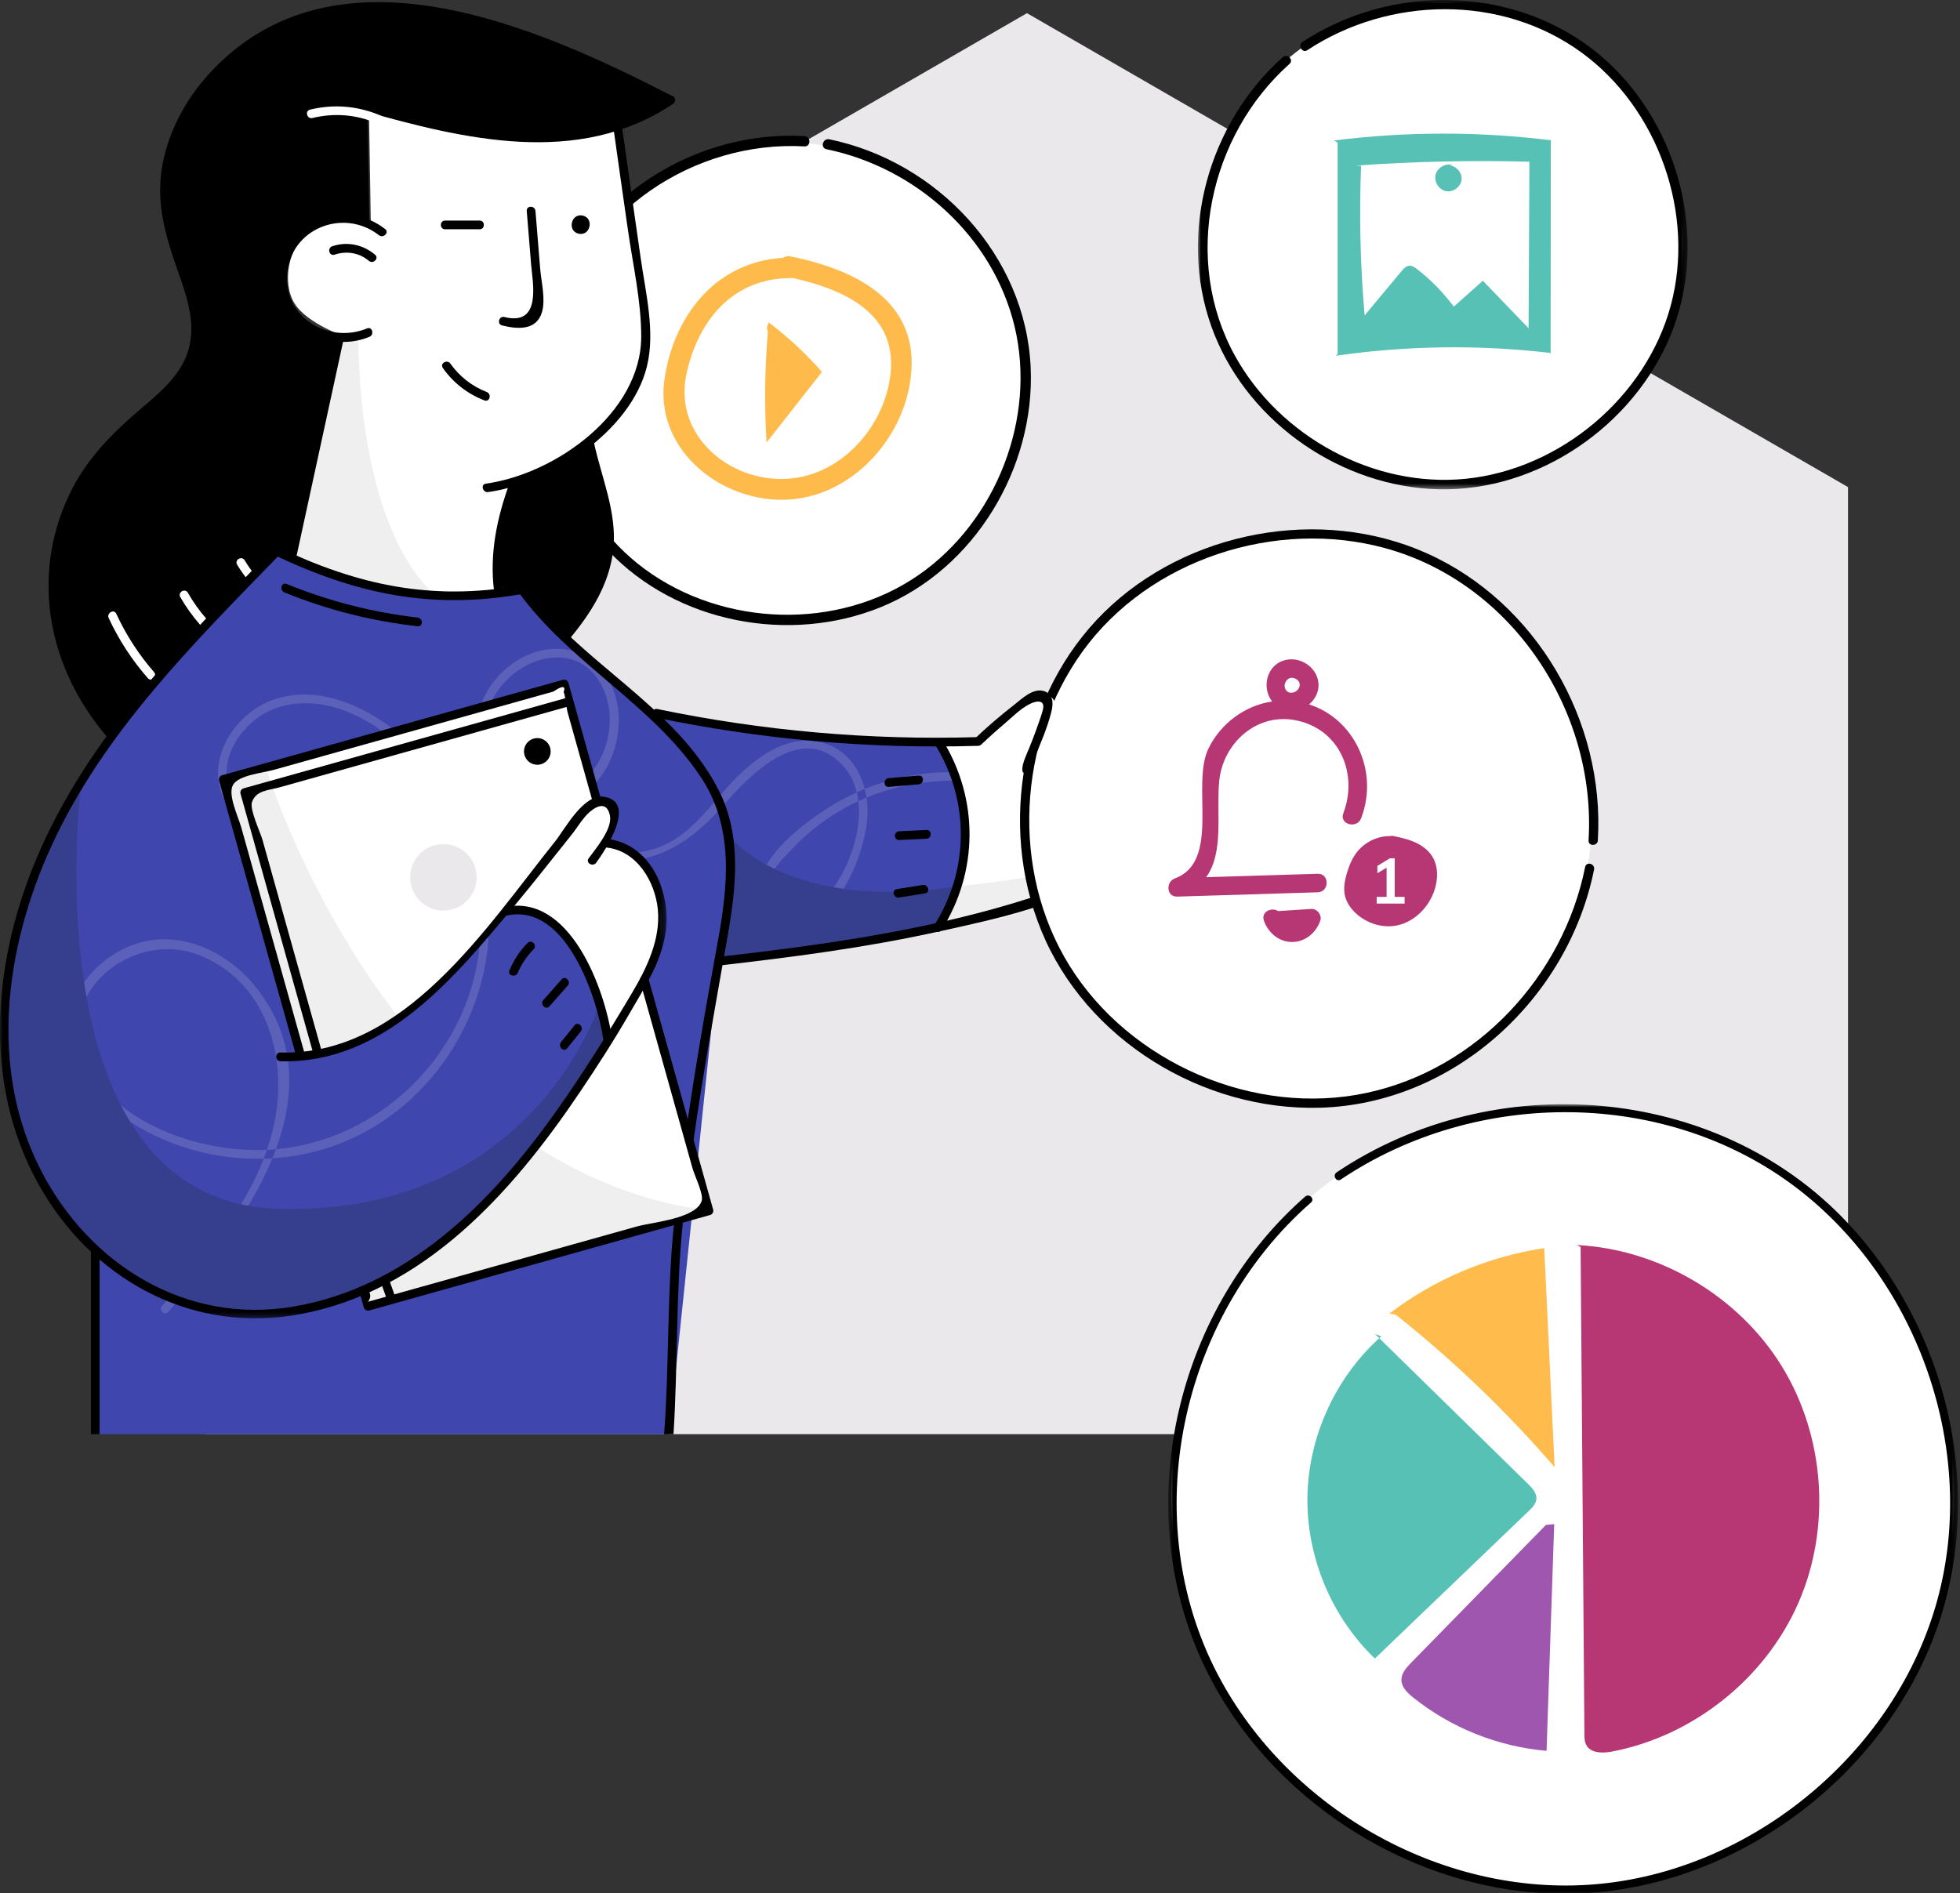 <svg xmlns="http://www.w3.org/2000/svg" xmlns:xlink="http://www.w3.org/1999/xlink" width="355" height="343" version="1.1" viewBox="0 0 355 343"><rect x="0" y="0" width="355" height="343" fill="#333333" stroke="none"/><title>Group 161</title><desc>Created with Sketch.</desc><defs><polygon id="path-1" points=".965 .921 89.672 .921 89.672 89.57 .965 89.57"/><polygon id="path-3" points=".587 .959 143.646 .959 143.646 144 .587 144"/><polygon id="path-5" points="0 .011 120.73 .011 120.73 139.75 0 139.75"/></defs><g id="Page-1" fill="none" fill-rule="evenodd" stroke="none" stroke-width="1"><g id="Group-161" transform="translate(0, -1)"><polygon id="Fill-1" fill="#EAE8EB" points="186.007 3.384 37.301 89.239 37.301 260.81 334.715 260.81 334.715 89.239"/><g id="Group-26" transform="translate(211, 0.079)"><path id="Fill-2" fill="#FFF" d="M19.468,75.746 C36.483,92.761 64.07,92.761 81.085,75.746 C98.1,58.731 98.1,31.144 81.085,14.129 C64.07,-2.886 36.483,-2.886 19.468,14.129 C2.453,31.144 2.453,58.731 19.468,75.746"/><g id="Group-6" transform="translate(5, 0)"><mask id="mask-2" fill="#fff"><use xlink:href="#path-1"/></mask><path id="Fill-4" fill="#000" d="M16.343,11.278 C2.961,23.209 -2.68,43.008 3.414,60.073 C9.294,76.54 25.579,88.38 42.954,89.489 C60.928,90.637 78.513,79.359 85.947,63.122 C93.271,47.122 89.428,27.444 77.636,14.594 C62.906,-1.459 37.774,-3.238 19.916,8.523 C18.994,9.13 19.856,10.622 20.785,10.01 C35.611,0.246 55.937,-0.171 70.495,10.47 C84.374,20.615 91.087,39.693 86.609,56.282 C82.128,72.879 66.599,85.906 49.527,87.65 C32.835,89.356 15.781,79.998 7.695,65.401 C-1.937,48.013 2.989,25.488 17.561,12.496 C18.39,11.757 17.169,10.542 16.343,11.278" mask="url(#mask-2)"/></g><path id="Fill-7" fill="#58C1B6" d="M30.612,26.373 C43.68,24.723 56.955,24.714 70.025,26.346 L69.89,26.426 C69.878,39.292 69.864,52.159 69.851,65.025 L69.729,64.846 C56.86,63.346 43.796,63.519 30.971,65.362 L31.273,65.025 L31.273,26.753 L30.612,26.373 Z"/><path id="Fill-9" fill="#FFF" d="M35.522,30.983 C35.163,40.009 35.379,49.059 36.169,58.058 C38.393,55.388 40.617,52.717 42.841,50.046 C43.217,49.596 43.656,49.111 44.24,49.065 C44.764,49.023 45.237,49.35 45.653,49.67 C48.173,51.614 50.421,53.91 52.312,56.471 C54.068,54.907 55.824,53.344 57.581,51.781 C60.341,54.65 63.102,57.519 65.862,60.388 C65.912,50.33 65.961,40.272 66.011,30.213 C55.546,29.939 45.068,30.174 34.626,30.916"/><path id="Fill-11" fill="#58C1B6" d="M52.153,30.806 C50.89,30.424 49.388,31.239 49.036,32.511 C48.684,33.782 49.569,35.263 50.859,35.539 C52.15,35.815 53.571,34.807 53.721,33.496 C53.872,32.185 52.698,30.876 51.379,30.9"/><path id="Fill-13" fill="#FFF" d="M21.89,322.151 C49.582,349.842 94.481,349.842 122.173,322.151 C149.866,294.459 149.866,249.56 122.173,221.868 C94.481,194.175 49.582,194.175 21.89,221.868 C-5.802,249.56 -5.802,294.459 21.89,322.151"/><g id="Group-17" transform="translate(0, 200)"><mask id="mask-4" fill="#fff"><use xlink:href="#path-3"/></mask><path id="Fill-15" fill="#000" d="M25.402,17.689 C3.652,36.705 -5.177,68.939 4.469,96.306 C13.935,123.163 40.746,142.435 69.038,143.913 C98.053,145.429 126.262,126.95 137.959,100.609 C149.517,74.581 142.847,42.797 123.486,22.285 C99.802,-2.808 59.328,-5.702 31.085,13.307 C30.288,13.844 31.038,15.143 31.842,14.602 C56.371,-1.907 90.894,-1.958 114.595,16.264 C136.588,33.17 147.219,63.806 139.928,90.647 C132.533,117.87 107.165,139.273 79.121,142.161 C51.138,145.042 22.601,129.106 9.589,104.311 C-5.205,76.124 2.751,39.48 26.463,18.75 C27.191,18.113 26.126,17.056 25.402,17.689" mask="url(#mask-4)"/></g><path id="Fill-18" fill="#FFBB4B" d="M41.812,239.091 C52.235,247.37 61.879,256.63 70.576,266.709 C69.949,253.482 69.323,240.256 68.696,227.03 C58.55,228.539 48.803,232.659 40.651,238.885"/><path id="Fill-20" fill="#57C1B6" d="M39.189,243.008 C31,250.252 26.025,261.005 25.806,271.935 C25.587,282.865 30.126,293.81 38.019,301.375 C47.311,292.466 56.602,283.557 65.894,274.648 C66.526,274.042 67.198,273.356 67.274,272.484 C67.367,271.414 66.54,270.511 65.773,269.76 C56.528,260.7 47.282,251.64 38.036,242.58"/><path id="Fill-22" fill="#9E56AF" d="M68.994,277.178 C60.862,285.494 52.73,293.811 44.598,302.127 C43.732,303.013 42.807,304.04 42.83,305.279 C42.855,306.575 43.911,307.594 44.922,308.407 C51.793,313.93 60.332,317.349 69.116,318.094 C69.578,304.402 70.04,290.71 70.502,277.018"/><path id="Fill-24" fill="#B73774" d="M75.285,226.829 C75.514,256.247 75.743,285.666 75.972,315.085 C75.977,315.738 75.989,316.418 76.284,317.001 C77.074,318.558 79.277,318.553 80.992,318.225 C95.664,315.419 108.679,305.05 114.693,291.375 C120.707,277.7 119.552,261.1 111.702,248.39 C103.853,235.679 89.528,227.212 74.607,226.466"/></g><g id="Group-160" transform="translate(0, 1.079)"><path id="Fill-27" fill="#FFF" d="M98.889,69.208 C98.889,93.221 118.355,112.687 142.367,112.687 C166.38,112.687 185.846,93.221 185.846,69.208 C185.846,45.196 166.38,25.73 142.367,25.73 C118.355,25.73 98.889,45.196 98.889,69.208"/><path id="Fill-29" fill="#000" d="M145.701,24.571 C127.218,23.55 108.795,34.19 101.413,51.405 C94.581,67.338 98.298,87.161 110.199,99.719 C122.572,112.775 143.017,116.645 159.555,109.901 C176.53,102.979 187.482,84.677 186.679,66.514 C185.78,46.192 169.786,29.186 150.197,25.154 C149.022,24.912 148.52,26.713 149.7,26.956 C165.881,30.287 179.817,42.72 183.749,59.002 C187.767,75.635 180.45,94.305 166.432,104.054 C151.806,114.226 131.011,113.499 116.763,103 C103.087,92.922 96.992,74.265 101.176,57.913 C106.206,38.26 125.827,25.342 145.701,26.44 C146.903,26.507 146.899,24.637 145.701,24.571"/><path id="Fill-31" fill="#000" d="M65.765,19.176 L66.1,39.935 C66.1,39.935 56.807,37.686 52.571,44.877 C48.336,52.069 53.9,60.522 61.533,60.915 L52.857,100.856 C52.857,100.856 25.407,128.707 22.855,135.805 C22.855,135.805 10.758,125.315 9.501,108.973 C8.244,92.631 19.338,80.342 21.702,78.267 C24.066,76.193 38.833,67.129 34.908,55.069 C30.982,43.009 25.974,32.327 34.414,19.176 C42.854,6.025 63.932,-1.563 80.621,2.098 C99.234,6.181 120.485,17.551 120.485,17.551 C120.485,17.551 113.531,25.375 97.064,25.018 C80.598,24.661 65.765,19.176 65.765,19.176"/><path id="Fill-33" fill="#FFF" d="M42.95,102.218 C43.541,103.205 44.205,104.138 44.931,105.031 C45.202,105.364 45.765,105.307 46.048,105.031 C46.379,104.707 46.316,104.242 46.048,103.913 C45.408,103.126 44.835,102.291 44.314,101.421 C43.793,100.549 42.427,101.343 42.95,102.218"/><path id="Fill-35" fill="#FFF" d="M32.656,108.093 C33.694,109.895 34.904,111.577 36.272,113.143 C36.942,113.91 38.056,112.789 37.389,112.026 C36.108,110.559 34.991,108.983 34.02,107.296 C33.512,106.415 32.147,107.209 32.656,108.093"/><path id="Fill-37" fill="#FFF" d="M19.691,111.901 C21.531,115.864 23.903,119.483 26.771,122.777 C27.439,123.546 28.553,122.424 27.888,121.66 C25.106,118.464 22.838,114.945 21.055,111.104 C20.627,110.182 19.265,110.984 19.691,111.901"/><path id="Fill-39" fill="#000" d="M94.437,86.813 C93.207,86.859 88.479,100.149 91.027,106.625 L101.255,116.592 C101.255,116.592 110.086,107.091 110.382,98.416 C110.679,89.74 106.799,80.239 106.799,80.239 C106.799,80.239 100.876,83.773 98.969,84.74 C97.062,85.707 94.437,86.813 94.437,86.813"/><path id="Fill-41" fill="#FFF" d="M111.832,23.137 C111.832,23.137 118.198,60.839 116.544,65.471 C114.891,70.104 112.874,79.376 94.436,86.813 C93.52,87.624 87.822,97.695 91.028,106.625 C91.028,106.625 82.698,108.114 73.808,106.784 C64.916,105.454 53.911,100.857 53.911,100.857 L62.587,60.915 C62.587,60.915 55.667,58.617 53.344,54.884 C51.02,51.15 52.279,44.724 55.569,42.304 C58.858,39.885 63.206,38.679 67.154,39.935 L66.819,19.177 C66.819,19.177 83.325,24.043 90.722,24.531 C98.118,25.019 111.832,23.137 111.832,23.137"/><path id="Fill-43" fill="#3F46AD" d="M17.255,259.753 L121.201,259.753 L130.119,174.062 L169.868,167.977 C169.868,167.977 174.804,161.232 174.894,151.07 C174.984,140.91 170.056,134.436 170.056,134.436 C170.056,134.436 145.99,133.656 136.746,132.225 C127.501,130.794 117.05,128.577 117.05,128.577 C117.05,128.577 96.305,110.918 93.862,106.605 C93.862,106.605 83.198,108.978 73.57,106.792 C63.942,104.606 50.126,99.808 50.126,99.808 C50.126,99.808 21.412,128.072 14.772,140.989 C8.132,153.907 -14.493,192.885 17.255,226.723 L17.255,259.753 Z"/><path id="Fill-45" fill="#5B61B9" d="M30.476,237.592 C43.51,222.754 61.844,198.882 46.657,179.151 C41.72,172.736 33.354,168.382 25.206,170.717 C17.961,172.792 11.652,180.009 12.425,187.825 C13.358,197.271 23.078,203.854 31.167,206.984 C40.594,210.631 51.399,210.835 60.899,207.337 C79.043,200.654 90.595,181.306 88.31,162.198 C87.133,152.358 82.581,142.905 75.616,135.854 C69.088,129.246 58.662,123.23 49.159,126.804 C42.483,129.316 37.209,137.502 40.476,144.485 C44.174,152.385 54.974,153.249 62.518,153.66 C77.89,154.497 111.238,152.369 112.071,130.89 C112.341,123.925 107.752,117.094 100.228,117.466 C93.343,117.806 87.235,123.844 86.356,130.568 C85.01,140.867 93.569,150.091 102.412,153.862 C113.645,158.652 122.949,155.033 130.6,146.259 C135.674,140.438 145.333,130.16 152.893,138.88 C158.548,145.403 154.358,158.025 148.633,163.448 C145.817,166.116 137.384,168.727 139.732,158.681 C140.15,156.895 142.1,155.209 143.292,153.909 C145.763,151.217 148.654,148.887 151.786,147.01 C158.163,143.189 165.287,141.343 172.699,141.353 C173.716,141.354 173.717,139.775 172.699,139.773 C164.766,139.762 157.049,141.835 150.312,146.071 C145.51,149.092 137.853,154.791 137.347,161.024 C136.938,166.065 142.037,168.476 146.355,166.843 C152.619,164.476 156.472,154.554 157.061,148.472 C157.598,142.949 155.336,136.666 149.717,134.695 C142.635,132.21 135.993,137.75 131.614,142.666 C128.457,146.211 125.549,150.183 121.293,152.505 C115.643,155.588 108.748,154.81 103.041,152.375 C93.755,148.414 83.441,136.628 89.5,126.081 C91.86,121.973 96.607,118.79 101.453,119.041 C108.116,119.387 111.056,126.3 110.342,132.111 C108.952,143.42 96.812,147.933 87.151,150.08 C76.389,152.47 64.317,153.3 53.441,151.044 C48.675,150.054 43.132,147.867 41.484,142.788 C39.399,136.366 44.897,129.534 50.913,127.9 C62.227,124.827 73.613,134.34 79.494,143.07 C85.143,151.457 87.938,161.796 86.798,171.883 C84.545,191.824 67.344,207.931 47.22,208.259 C36.29,208.436 22.928,204 16.622,194.477 C7.94,181.363 23.453,167.613 36.513,173.118 C48.762,178.283 52.36,192.459 49.456,204.446 C46.41,217.023 37.684,226.997 29.359,236.475 C28.69,237.236 29.803,238.358 30.476,237.592"/><path id="Fill-47" fill="#FFF" d="M91.731,164.475 C91.731,164.475 105.809,146.573 106.742,145.949 C107.676,145.326 110.681,144.287 111.206,146.889 C111.731,149.491 109.874,152.673 109.874,152.673 C109.874,152.673 116.981,153.808 118.846,160.174 C120.71,166.539 121.068,175.639 110.608,187.746 C110.608,187.746 107.438,173.913 102.166,168.925 C96.895,163.936 91.731,164.475 91.731,164.475"/><path id="Fill-49" fill="#FFF" d="M170.056,134.436 L176.907,134.246 C176.907,134.246 187.999,123.646 189.156,126.168 C190.314,128.69 187.306,134.883 187.306,134.883 C187.306,134.883 203.963,131.761 205.694,131.864 C207.423,131.967 215.369,135.529 211.195,145.21 C207.019,154.891 194.97,163.396 169.869,167.977 C169.869,167.977 176.316,157.671 174.81,149.362 C173.304,141.053 170.056,134.436 170.056,134.436"/><path id="Fill-51" fill="#FFF" d="M54.303,190.602 L40.445,141.127 L102.19,123.832 L108.125,145.02 C108.125,145.02 97.167,158.174 91.731,164.476 C86.296,170.777 73.573,190.473 54.303,190.602"/><path id="Fill-53" fill="#FFF" d="M65.879,233.764 L66.663,236.561 L128.408,219.266 L116.824,177.911 C116.824,177.911 101.544,203.826 89.35,216.592 C77.157,229.358 65.879,233.764 65.879,233.764"/><path id="Fill-55" fill="#EFEFEF" d="M64.943,61.14 C64.943,61.14 64.264,93.44 78.195,107.181 C78.195,107.181 68.932,109.609 52.857,100.857 L61.532,60.915 L64.943,61.14 Z"/><path id="Fill-57" fill="#363E8E" d="M14.772,140.989 C14.772,140.989 4.7,217.864 50.79,218.929 C96.88,219.994 108.641,181.653 108.641,181.653 L110.607,187.746 C110.607,187.746 82.783,241.927 44.321,238.018 C5.86,234.11 -15.742,189.51 14.772,140.989"/><path id="Fill-59" fill="#363E8E" d="M132.006,151.304 C132.006,151.304 142.529,165.316 173.391,160.481 L169.868,167.976 L130.119,174.062 C130.119,174.062 134.778,155.987 132.006,151.304"/><path id="Fill-61" fill="#EFEFEF" d="M72.164,184.194 C55.274,162.502 48.16,138.965 48.16,138.965 L40.444,141.127 L54.181,191.129 C58.642,190.361 65.997,188.113 72.164,184.194"/><path id="Fill-63" fill="#EFEFEF" d="M97.433,207.803 C93.444,212.897 81.908,226.29 65.841,233.571 L66.662,236.561 L128.408,219.266 C116.64,217.711 106.356,213.512 97.433,207.803"/><path id="Fill-65" fill="#EFEFEF" d="M173.391,160.482 C173.391,160.482 199.547,158.043 206.362,152.954 C206.362,152.954 190.699,167.659 169.868,167.976 L173.391,160.482 Z"/><path id="Fill-67" fill="#FEBB4B" d="M160.945,69.801 C159.152,78.001 152.422,85.364 143.928,86.522 C132.936,88.022 121.808,79.163 124.342,67.619 C126.459,57.979 132.699,50.325 143.156,50.306 C143.293,50.306 143.419,50.29 143.54,50.267 C153.678,52.536 163.676,57.308 160.945,69.801 M143.21,46.378 C142.652,46.264 142.173,46.386 141.794,46.636 C129.809,47.34 122.085,56.914 120.357,68.571 C118.535,80.858 129.746,90.407 141.515,90.46 C153.046,90.512 162.671,80.84 164.72,69.857 C167.487,55.026 155.711,48.922 143.21,46.378"/><path id="Fill-69" fill="#FEBB4B" d="M139.078,60.056 C138.513,66.716 138.434,73.416 138.843,80.088 C142.186,75.825 145.532,71.562 148.877,67.3 C145.976,63.994 142.738,60.983 139.231,58.329 C139.12,58.655 139.011,58.98 138.9,59.306"/><path id="Fill-71" fill="#000" d="M90.941,58.874 C93.72,59.568 97.112,59.834 98.145,56.531 C98.87,54.209 98.03,50.948 97.838,48.597 C97.554,45.11 97.269,41.623 96.984,38.135 C96.902,37.129 95.322,37.121 95.405,38.135 C95.668,41.354 95.93,44.573 96.193,47.792 C96.463,51.102 98.19,59.057 91.361,57.351 C90.374,57.104 89.953,58.627 90.941,58.874"/><path id="Fill-73" fill="#000" d="M92.295,87.444 C90.016,93.676 88.665,100.137 89.461,106.783 C89.581,107.78 91.162,107.792 91.041,106.783 C90.261,100.27 91.586,93.971 93.818,87.864 C94.168,86.908 92.642,86.495 92.295,87.444"/><path id="Fill-75" fill="#000" d="M80.209,66.587 C82.116,69.285 84.662,71.266 87.743,72.46 C88.692,72.826 89.103,71.299 88.163,70.936 C85.495,69.903 83.223,68.126 81.573,65.79 C80.991,64.966 79.621,65.754 80.209,66.587"/><path id="Fill-77" fill="#000" d="M104.818,42.26 C106.934,42.72 107.652,39.432 105.533,38.971 C103.417,38.511 102.699,41.799 104.818,42.26"/><path id="Fill-79" fill="#000" d="M60.661,61.21 C57.806,74.356 54.951,87.501 52.096,100.647 C51.881,101.638 53.403,102.061 53.619,101.066 C56.474,87.921 59.329,74.775 62.184,61.63 C62.4,60.639 60.877,60.215 60.661,61.21"/><path id="Fill-81" fill="#000" d="M69.759,41.417 C62.674,35.891 51.889,39.299 50.538,48.579 C49.201,57.762 58.537,64.374 66.909,60.94 C67.837,60.559 67.431,59.03 66.489,59.417 C59.613,62.237 51.546,57.592 51.996,49.762 C52.48,41.356 62.177,37.492 68.642,42.534 C69.435,43.152 70.56,42.042 69.759,41.417"/><path id="Fill-83" fill="#000" d="M60.595,46.055 C62.759,45.326 65.054,45.693 66.817,47.18 C67.589,47.831 68.712,46.719 67.933,46.063 C65.755,44.225 62.894,43.615 60.175,44.532 C59.217,44.855 59.628,46.381 60.595,46.055"/><path id="Fill-85" fill="#000" d="M65.555,19.938 C83.932,25.13 104.729,30.251 121.868,18.755 C122.707,18.192 121.917,16.823 121.07,17.391 C104.276,28.655 83.959,23.496 65.975,18.415 C64.995,18.138 64.576,19.662 65.555,19.938"/><path id="Fill-87" fill="#000" d="M49.727,100.49 C64.53,107.527 78.112,110.389 94.399,107.554 C95.399,107.38 94.975,105.857 93.979,106.031 C78.179,108.781 64.872,105.946 50.524,99.126 C49.611,98.691 48.809,100.053 49.727,100.49"/><path id="Fill-89" fill="#000" d="M66.89,39.935 C66.778,33.016 66.666,26.096 66.555,19.176 C66.538,18.161 64.958,18.158 64.975,19.176 C65.087,26.096 65.199,33.016 65.31,39.935 C65.327,40.951 66.907,40.954 66.89,39.935"/><path id="Fill-91" fill="#000" d="M50.79,192.169 C69.615,192.715 82.467,176.85 93.426,163.702 C96.883,159.555 100.204,155.29 103.577,151.075 C104.602,149.793 105.606,148.02 106.865,146.964 C108.281,145.774 109.993,145.175 110.479,147.72 C110.931,150.084 107.884,153.696 106.614,155.417 C106.01,156.236 107.38,157.024 107.978,156.214 C109.489,154.168 115.515,145.227 109.416,144.266 C105.674,143.675 102.343,150.105 100.521,152.379 C87.98,168.037 73.173,191.239 50.79,190.589 C49.773,190.56 49.774,192.139 50.79,192.169"/><path id="Fill-93" fill="#000" d="M91.941,165.746 C102.515,163.567 108.154,180.571 109.282,188.239 C109.429,189.242 110.952,188.815 110.805,187.819 C109.499,178.933 103.2,161.816 91.521,164.223 C90.526,164.428 90.947,165.951 91.941,165.746"/><path id="Fill-95" fill="#000" d="M93.789,176.141 C94.463,174.536 95.446,173.105 96.666,171.869 C97.381,171.144 96.265,170.026 95.549,170.751 C94.126,172.194 93.049,173.854 92.266,175.721 C91.872,176.657 93.401,177.066 93.789,176.141"/><path id="Fill-97" fill="#000" d="M99.527,182.212 C100.628,180.964 101.728,179.718 102.828,178.47 C103.498,177.71 102.385,176.589 101.711,177.353 C100.61,178.601 99.51,179.847 98.41,181.095 C97.739,181.855 98.853,182.976 99.527,182.212"/><path id="Fill-99" fill="#000" d="M102.725,189.83 C103.544,188.814 104.365,187.798 105.184,186.781 C105.817,185.997 104.707,184.872 104.067,185.664 C103.248,186.681 102.427,187.697 101.608,188.713 C100.975,189.497 102.085,190.622 102.725,189.83"/><path id="Fill-101" fill="#000" d="M108.886,144.81 C106.908,137.748 104.929,130.685 102.951,123.622 C102.837,123.212 102.393,122.955 101.98,123.07 C81.398,128.835 60.816,134.601 40.234,140.366 C39.824,140.48 39.567,140.924 39.682,141.337 C44.302,157.829 48.921,174.321 53.541,190.812 C53.815,191.789 55.339,191.374 55.064,190.392 C52.015,179.508 48.967,168.623 45.918,157.739 C45.178,155.1 44.439,152.461 43.7,149.823 C43.151,147.861 41.204,143.888 42.2,142.115 C43.197,140.34 47.626,139.936 49.589,139.386 C52.568,138.552 55.546,137.718 58.525,136.883 C69.115,133.917 79.704,130.951 90.294,127.984 C92.942,127.243 95.589,126.501 98.237,125.76 C98.898,125.574 99.56,125.389 100.222,125.204 C101.885,124.096 102.506,124.131 102.088,125.308 C102.342,125.618 102.604,128.24 102.777,128.857 L107.363,145.23 C107.636,146.207 109.161,145.792 108.886,144.81"/><path id="Fill-103" fill="#000" d="M102.609,126.35 C83.11,131.812 63.611,137.274 44.112,142.736 C43.703,142.85 43.444,143.294 43.561,143.707 C47.959,159.409 52.357,175.11 56.755,190.812 C57.029,191.789 58.553,191.374 58.278,190.392 C55.896,181.887 53.514,173.382 51.131,164.877 C49.94,160.624 48.749,156.372 47.558,152.12 C47.159,150.697 45.191,146.573 45.633,145.25 C46.362,143.075 48.649,143.106 50.584,142.564 C68.066,137.667 85.547,132.77 103.029,127.873 C104.006,127.6 103.591,126.075 102.609,126.35"/><path id="Fill-105" fill="#000" d="M65.117,233.974 C65.378,234.907 65.639,235.839 65.901,236.771 C66.015,237.181 66.459,237.439 66.872,237.323 C87.454,231.558 108.036,225.793 128.617,220.028 C129.027,219.913 129.285,219.469 129.169,219.056 C125.266,205.12 121.363,191.185 117.459,177.249 C117.185,176.271 115.66,176.687 115.935,177.669 C118.352,186.296 120.768,194.923 123.185,203.55 C123.929,206.204 124.672,208.858 125.415,211.513 C125.808,212.915 127.485,216.278 127.088,217.485 C126.024,220.719 118.204,221.303 115.291,222.12 C106.687,224.53 98.083,226.94 89.478,229.35 C85.176,230.555 80.874,231.76 76.572,232.965 C74.586,233.521 72.601,234.078 70.615,234.634 C69.291,235.004 67.968,235.375 66.644,235.746 C67.195,235.066 67.194,234.335 66.64,233.554 C66.367,232.577 64.842,232.992 65.117,233.974"/><path id="Fill-107" fill="#000" d="M68.966,231.967 C69.171,233.143 69.816,234.207 70.021,235.383 C70.195,236.383 71.718,235.959 71.544,234.963 C71.339,233.787 70.694,232.723 70.489,231.547 C70.315,230.547 68.792,230.971 68.966,231.967"/><path id="Fill-109" fill="#000" d="M111.14,23.347 C111.988,29.425 112.863,35.498 113.732,41.573 C114.638,47.908 116.151,54.504 116.139,60.91 C116.114,74.734 100.651,85.775 87.996,87.539 C86.994,87.679 87.42,89.201 88.416,89.062 C99.792,87.476 114.219,78.12 117.157,66.356 C118.733,60.046 116.931,52.951 116.039,46.655 C114.919,38.744 113.767,30.839 112.663,22.927 C112.524,21.924 111.001,22.351 111.14,23.347"/><path id="Fill-111" fill="#000" d="M130.119,174.852 C143.268,173.345 156.418,171.647 169.358,168.817 C180.562,166.367 193.491,163.697 202.993,156.875 C209.171,152.439 215.186,143.761 212.326,135.766 C211.395,133.164 209.583,131.396 206.786,131.082 C203.998,130.77 200.827,131.788 198.121,132.248 C194.446,132.872 190.771,133.496 187.097,134.121 C186.097,134.29 186.52,135.813 187.516,135.644 C192.111,134.863 196.898,133.558 201.548,133.26 C207.281,132.893 211.424,134.006 211.352,140.029 C211.325,142.42 210.644,144.829 209.607,146.974 C205.354,155.775 195.741,159.646 187.015,162.463 C168.577,168.417 149.306,171.073 130.119,173.272 C129.12,173.387 129.109,174.968 130.119,174.852"/><path id="Fill-113" fill="#000" d="M118.636,129.884 C137.824,133.878 157.317,135.61 176.909,135.04 C177.924,135.01 177.928,133.43 176.909,133.46 C157.458,134.026 138.11,132.327 119.056,128.361 C118.064,128.154 117.639,129.676 118.636,129.884"/><path id="Fill-115" fill="#000" d="M80.621,41.455 L86.872,41.455 C87.889,41.455 87.891,39.875 86.872,39.875 L80.621,39.875 C79.605,39.875 79.603,41.455 80.621,41.455"/><path id="Fill-117" fill="#000" d="M20.446,132.242 C6.505,115.865 7.07,92.343 23.411,77.789 C28.446,73.305 34.754,69.291 36.018,62.137 C37.389,54.384 32.473,47.292 31.009,39.947 C26.951,19.576 46.154,4.274 64.542,2.329 C84.835,0.184 103.607,9.731 121.079,18.745 C121.981,19.211 122.781,17.848 121.877,17.381 C97.502,4.806 60.717,-11.613 37.918,13.234 C33.748,17.78 30.648,23.459 29.466,29.538 C28.136,36.371 29.875,42.375 32.134,48.798 C33.758,53.412 35.582,58.461 34.111,63.378 C32.813,67.719 29.236,70.814 25.901,73.639 C20.398,78.303 15.615,83.013 12.493,89.635 C5.453,104.566 8.827,121.023 19.329,133.359 C19.988,134.135 21.102,133.013 20.446,132.242"/><path id="Fill-119" fill="#000" d="M103.113,115.71 C107.061,110.981 110.44,105.65 111.087,99.376 C111.775,92.718 108.925,86.415 107.561,80.028 C107.348,79.034 105.825,79.456 106.037,80.448 C107.175,85.778 109.568,91.144 109.602,96.645 C109.644,103.576 106.322,109.409 101.996,114.593 C101.349,115.368 102.461,116.49 103.113,115.71"/><path id="Fill-121" fill="#000" d="M18.045,259.73 L18.045,226.723 C18.045,225.707 16.465,225.705 16.465,226.723 L16.465,259.73 L18.045,259.73 Z"/><path id="Fill-123" fill="#000" d="M170.55,168.375 C177.219,157.851 177.289,144.636 170.739,134.037 C170.205,133.174 168.838,133.966 169.375,134.834 C175.643,144.978 175.569,157.505 169.186,167.578 C168.64,168.439 170.007,169.232 170.55,168.375"/><path id="Fill-125" fill="#000" d="M160.972,142.462 C162.781,142.311 164.591,142.161 166.4,142.01 C167.406,141.926 167.414,140.345 166.4,140.43 C164.591,140.581 162.781,140.732 160.972,140.882 C159.966,140.966 159.957,142.546 160.972,142.462"/><path id="Fill-127" fill="#000" d="M162.854,152.094 C164.505,152.016 166.157,151.938 167.808,151.86 C168.82,151.812 168.826,150.232 167.808,150.281 C166.157,150.358 164.505,150.436 162.854,150.514 C161.842,150.562 161.836,152.142 162.854,152.094"/><path id="Fill-129" fill="#000" d="M162.842,162.509 C164.413,162.26 165.984,162.012 167.554,161.764 C168.556,161.606 168.131,160.083 167.134,160.24 C165.564,160.489 163.993,160.737 162.422,160.986 C161.421,161.144 161.846,162.666 162.842,162.509"/><path id="Fill-131" fill="#FFF" d="M68.994,20.874 C64.855,19.113 60.543,18.723 56.162,19.777 C55.175,20.015 55.593,21.539 56.583,21.3 C60.519,20.353 64.463,20.65 68.197,22.238 C69.121,22.632 69.928,21.271 68.994,20.874"/><g id="Group-135" transform="translate(0, 99)"><mask id="mask-6" fill="#fff"><use xlink:href="#path-5"/></mask><path id="Fill-133" fill="#000" d="M109.874,54.463 C115.37,55.051 118.678,60.662 119.152,65.711 C119.655,71.066 117.167,76.254 114.512,80.734 C110.136,88.117 105.566,95.418 100.587,102.439 C88.988,118.795 73.667,134.18 53.057,137.633 C33.704,140.877 16.312,130.086 7.508,113.126 C-2.098,94.622 0.889,72.609 9.282,54.254 C18.728,33.597 35.093,17.441 50.685,1.366 C51.393,0.635 50.277,-0.483 49.568,0.249 C33.021,17.309 15.734,34.495 6.451,56.814 C-1.581,76.123 -3.229,98.759 7.979,117.177 C17.827,133.36 35.377,142.518 54.302,139.003 C76.912,134.804 92.812,116.91 105.06,98.727 C108.199,94.067 111.256,89.318 114.044,84.471 C116.699,79.857 119.642,75.489 120.514,70.119 C121.692,62.865 118.048,53.758 109.874,52.883 C108.864,52.775 108.872,54.356 109.874,54.463" mask="url(#mask-6)"/></g><path id="Fill-136" fill="#000" d="M125.585,206.679 C127.348,194.214 129.618,181.862 131.794,169.467 C133.333,160.707 134.365,151.35 130.208,143.143 C122.403,127.738 105.018,120.02 95.142,106.206 C94.556,105.387 93.185,106.174 93.778,107.004 C103.008,119.914 118.059,127.421 126.898,140.636 C133.072,149.864 131.833,160.584 129.916,171.005 C127.76,182.728 125.731,194.455 124.062,206.259 C123.921,207.253 125.443,207.683 125.585,206.679"/><path id="Fill-138" fill="#000" d="M121.984,259.73 C122.769,247.778 122.427,233.243 123.648,221.755 C123.755,220.746 122.175,220.753 122.068,221.755 C120.79,233.787 121.226,247.575 120.286,259.73 L121.984,259.73 Z"/><path id="Fill-140" fill="#000" d="M51.492,107.233 C59.284,110.404 67.29,112.422 75.646,113.373 C76.654,113.487 76.646,111.906 75.646,111.793 C67.441,110.859 59.557,108.822 51.912,105.71 C50.971,105.326 50.561,106.853 51.492,107.233"/><path id="Fill-142" fill="#EAE8EB" d="M86.092,157.176 C87.02,160.37 85.183,163.712 81.989,164.639 C78.795,165.568 75.453,163.731 74.526,160.537 C73.597,157.343 75.434,154.001 78.629,153.073 C81.822,152.145 85.164,153.982 86.092,157.176"/><path id="Fill-144" fill="#000" d="M99.639,135.373 C100.011,136.653 99.275,137.992 97.995,138.364 C96.715,138.736 95.376,138 95.004,136.72 C94.632,135.44 95.368,134.101 96.648,133.729 C97.928,133.357 99.267,134.093 99.639,135.373"/><path id="Fill-146" fill="#FFF" d="M236.674,96.586 C208.163,96.586 185.05,119.699 185.05,148.21 C185.05,176.721 208.163,199.834 236.674,199.834 C265.185,199.834 288.298,176.721 288.298,148.21 C288.298,119.699 265.185,96.586 236.674,96.586"/><path id="Fill-148" fill="#000" d="M289.403,152.169 C290.717,130.617 278.283,109.036 258.411,100.146 C239.185,91.544 214.952,96.094 199.967,110.854 C185.091,125.506 180.738,149.261 188.592,168.481 C196.693,188.307 217.856,201.196 239.098,200.592 C263.334,199.902 284.024,180.846 288.721,157.435 C288.933,156.38 287.316,155.929 287.104,156.988 C283.135,176.762 267.54,193.581 247.626,197.885 C227.24,202.291 204.629,192.497 193.672,174.797 C183.052,157.642 184.303,134.246 196.051,117.966 C208.151,101.198 231.175,93.793 250.96,99.243 C273.903,105.563 289.153,128.76 287.725,152.169 C287.66,153.247 289.338,153.243 289.403,152.169"/><path id="Fill-150" fill="#FFF" d="M176.99,135.879 C176.99,135.879 180.483,130.189 189.372,125.827 C189.372,125.827 193.101,126.079 189.83,131.744 C185.897,138.554 185.743,138.679 185.743,138.679 L176.99,135.879 Z"/><path id="Fill-152" fill="#000" d="M177.722,134.804 C179.028,133.57 180.358,132.363 181.731,131.204 C183.218,129.95 184.777,128.319 186.517,127.448 C187.794,126.809 189.364,126.658 188.883,128.533 C188.66,129.4 188.337,130.256 188.047,131.101 C187.385,133.024 186.643,134.916 185.844,136.786 C184.297,140.405 185.66,141.203 187.208,137.583 C188.404,134.788 189.647,131.904 190.406,128.953 C190.766,127.553 190.89,125.816 189.264,125.18 C187.171,124.363 185.021,126.577 183.566,127.703 C181.143,129.578 178.831,131.582 176.605,133.687 C175.865,134.387 176.983,135.502 177.722,134.804"/><path id="Fill-154" fill="#B73775" d="M234.452,122.788 C236.372,123.504 235.085,125.875 233.394,125.336 C233.373,125.33 233.355,125.33 233.335,125.324 C233.282,125.277 233.231,125.228 233.173,125.185 C232.023,124.33 233.027,122.256 234.452,122.788 M246.538,148.147 C249.82,139.516 245.225,130.103 237.106,127.531 C237.717,127.006 238.22,126.352 238.521,125.586 C239.443,123.246 238.123,120.755 235.897,119.785 C233.638,118.8 230.967,119.56 229.889,121.865 C229.066,123.623 229.326,125.552 230.416,127.006 C225.453,127.709 221.058,131.037 218.874,135.533 C215.696,142.077 221.171,155.965 212.795,159.052 C211.118,159.67 211.231,162.409 213.242,162.347 C221.717,162.087 230.193,161.827 238.668,161.567 C240.823,161.5 240.832,158.144 238.668,158.211 C231.933,158.418 225.197,158.624 218.461,158.831 C221.743,154.28 220.272,147.22 220.824,141.447 C221.487,134.522 227.701,128.871 234.935,130.455 C242.738,132.163 245.998,140.168 243.303,147.255 C242.535,149.275 245.777,150.149 246.538,148.147"/><path id="Fill-156" fill="#B73775" d="M237.518,164.581 C235.511,164.711 233.504,164.842 231.497,164.972 C230.322,164.205 228.34,165.085 228.928,166.727 C229.708,168.908 231.639,170.573 234.04,170.568 C236.436,170.563 238.37,168.888 239.136,166.705 C239.483,165.714 238.561,164.513 237.518,164.581"/><path id="Fill-158" fill="#B73775" d="M254.404,163.605 L249.349,163.605 L249.349,162.396 L251.145,162.396 L251.145,157.109 L249.475,158.112 L249.475,156.787 L251.756,155.405 L252.619,155.405 L252.619,162.396 L254.404,162.396 L254.404,163.605 Z M259.423,155.085 C258.662,153.857 257.423,152.986 256.093,152.42 C254.764,151.854 253.337,151.566 251.92,151.283 L252.1,151.387 C249.717,151.272 247.307,152.361 245.818,154.226 C244.894,155.382 244.328,156.785 243.919,158.208 C243.55,159.492 243.3,160.856 243.593,162.159 C243.882,163.443 244.684,164.566 245.661,165.447 C247.508,167.114 250.082,167.997 252.547,167.653 C255.988,167.173 258.834,164.34 259.868,161.023 C260.478,159.069 260.501,156.826 259.423,155.085 L259.423,155.085 Z"/></g></g></g></svg>